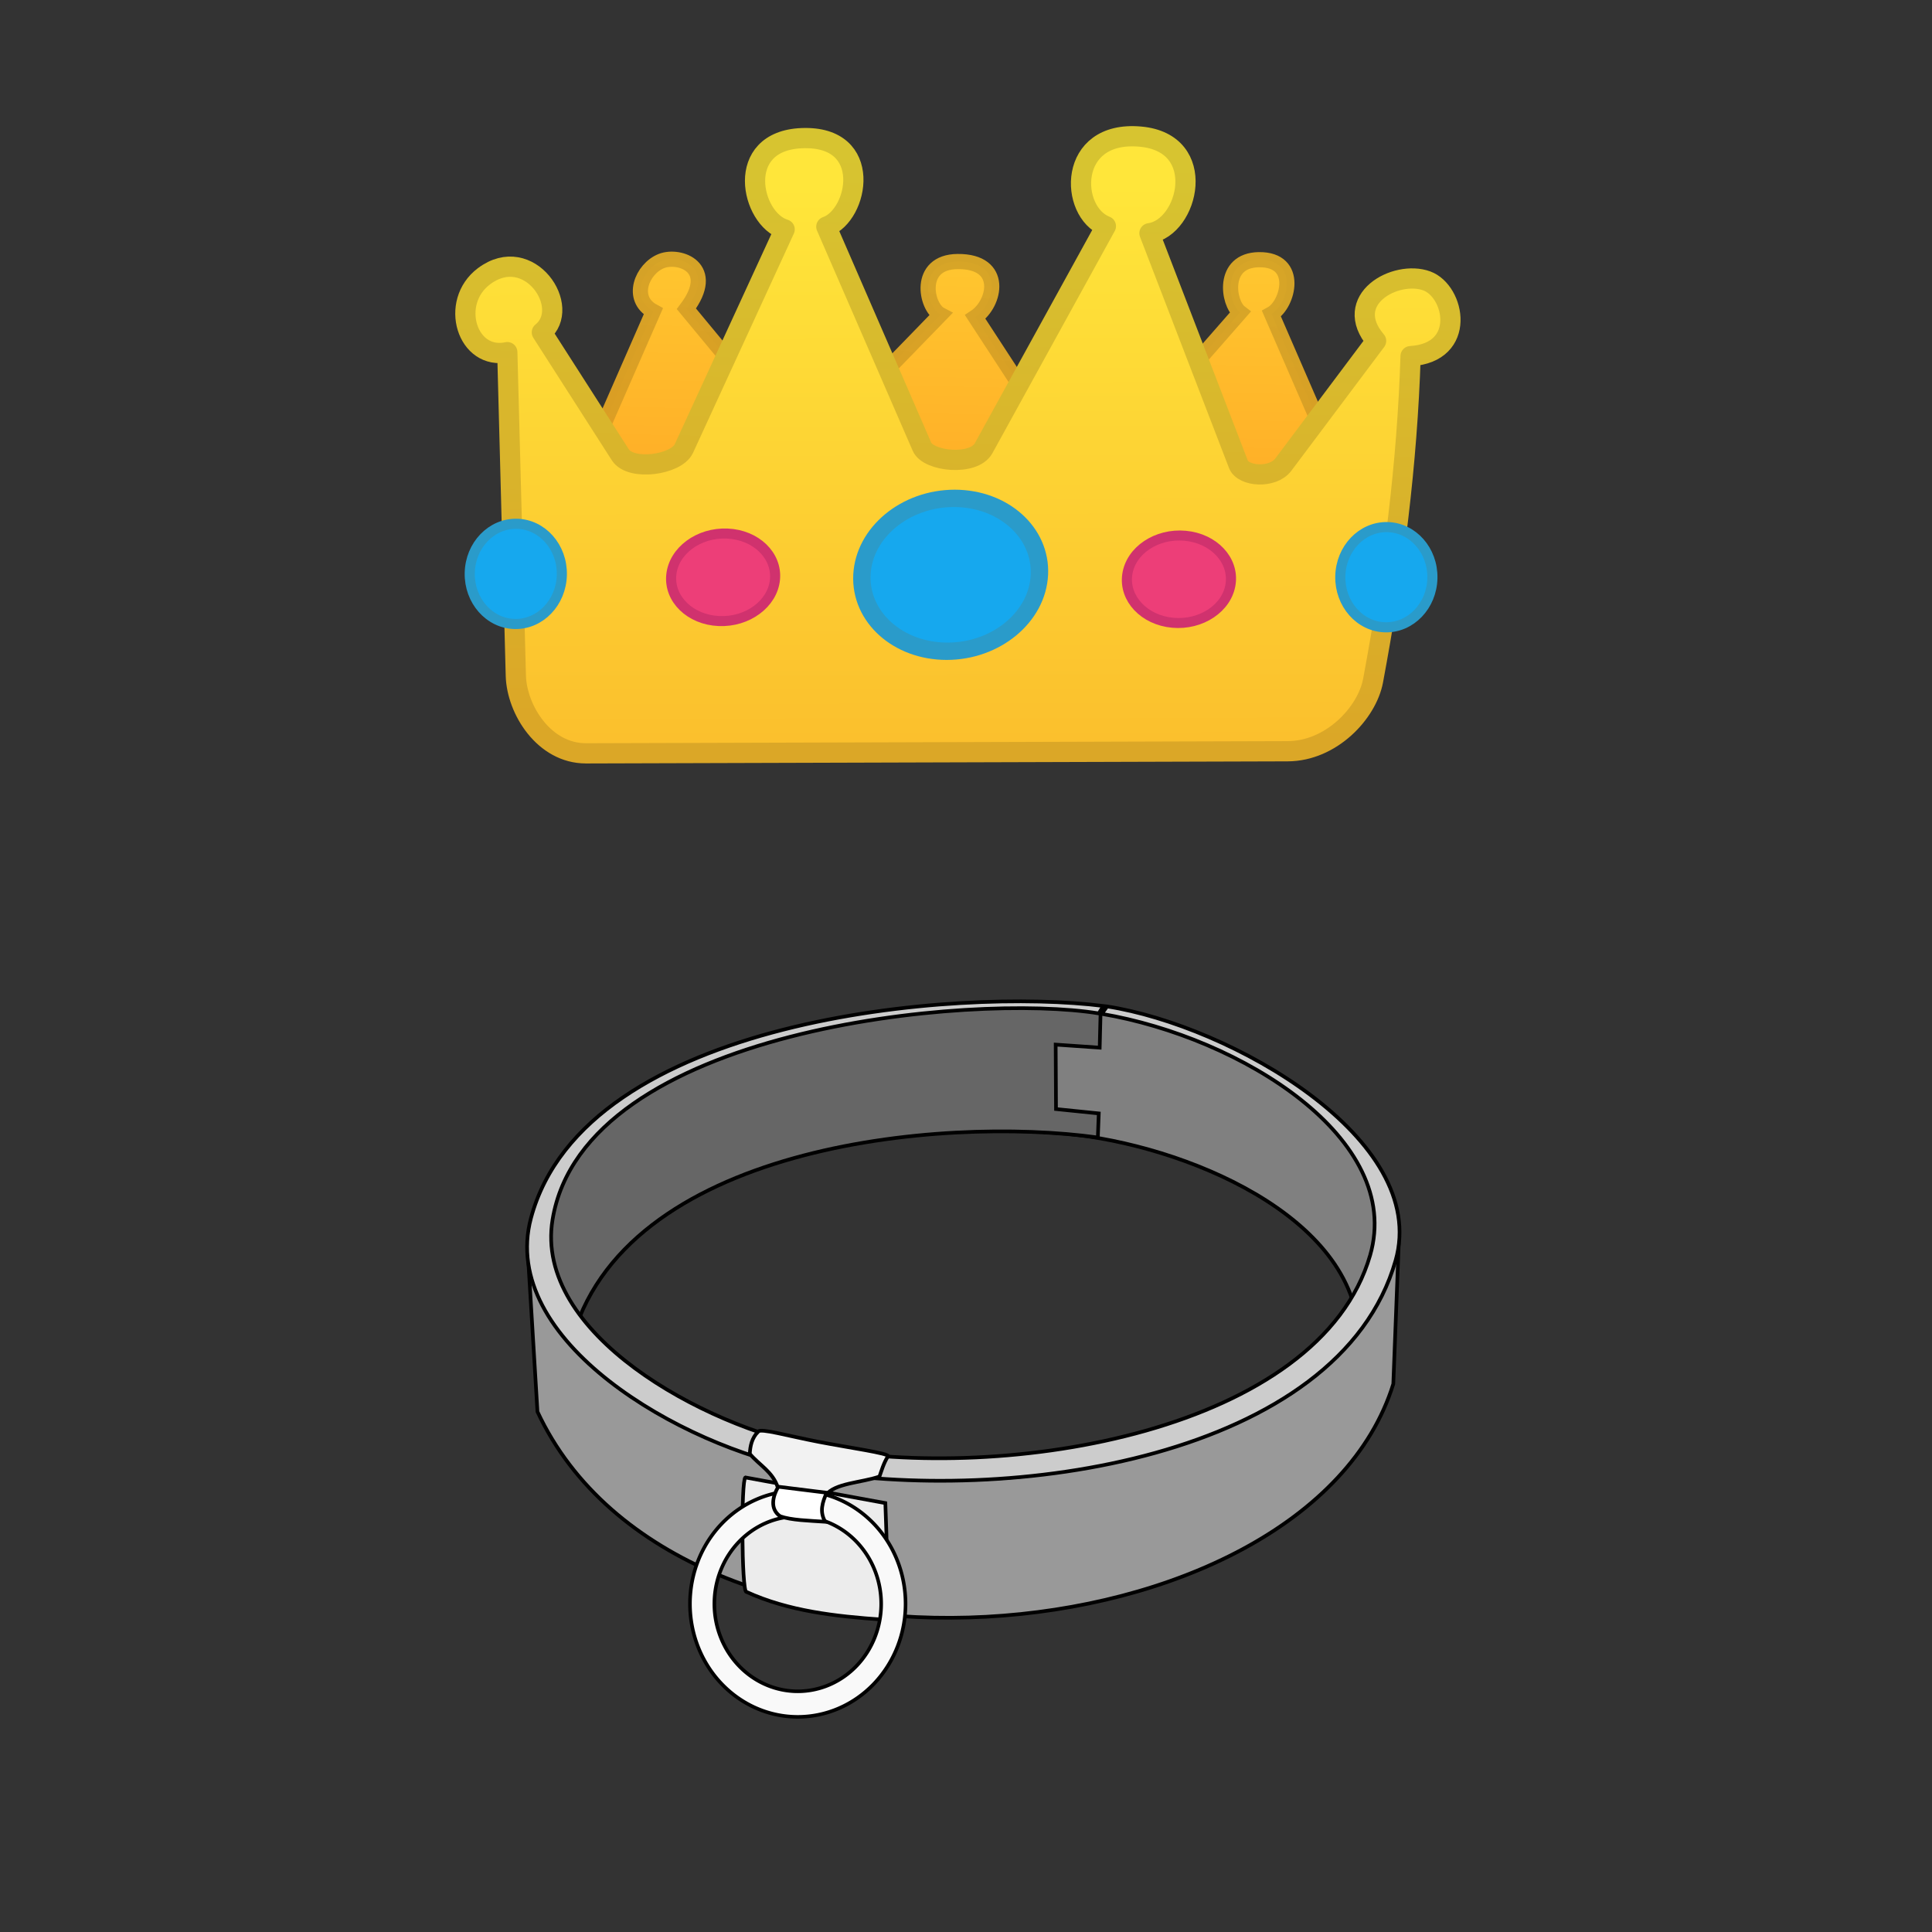 <svg version="1.1" viewBox="0 0 64 64" xmlns="http://www.w3.org/2000/svg">
 <rect x="0" y="0" width="64" height="64" fill="#333333" stroke="none"/>
 <defs>
  <linearGradient id="linearGradient1132" x1="-103.03" x2="-100.88" y1="108.93" y2="87.398" gradientTransform="translate(251.43,-10.357)" gradientUnits="userSpaceOnUse">
   <stop stop-color="#ffae27" offset="0"/>
   <stop stop-color="#ffc62f" offset="1"/>
  </linearGradient>
  <linearGradient id="linearGradient1124" x1="-106.44" x2="-102.2" y1="110.76" y2="86.956" gradientTransform="translate(251.43,-10.357)" gradientUnits="userSpaceOnUse">
   <stop stop-color="#dd9c23" offset="0"/>
   <stop stop-color="#d6a527" stop-opacity=".984" offset="1"/>
  </linearGradient>
  <linearGradient id="linearGradient1027" x1="-107.08" x2="-102.91" y1="134.15" y2="79.476" gradientTransform="translate(251.43,-10.357)" gradientUnits="userSpaceOnUse">
   <stop stop-color="#fbc02d" offset="0"/>
   <stop stop-color="#ffe63a" offset="1"/>
  </linearGradient>
  <linearGradient id="linearGradient1035" x1="-98.265" x2="-92.131" y1="134.15" y2="77.704" gradientTransform="translate(251.43,-10.357)" gradientUnits="userSpaceOnUse">
   <stop stop-color="#dba727" offset="0"/>
   <stop stop-color="#d7c430" offset="1"/>
  </linearGradient>
 </defs>
 <g transform="matrix(.478 0 0 .478 16.459 28.811)" stroke="#000">
  <g fill-rule="evenodd" stroke-width=".254">
   <path d="m38.022 18.204c7.54 0.255 19.923 4.65 21.537 12.614 0.068 0.339 2.246-7.575 2.246-7.575-2.165-5.175-8.674-12.718-23.558-13.93z" fill="#808080"/>
   <path d="m2.114 26.03 0.7 11.528c9.847 21.096 53.306 17.446 59.312-1.926l0.408-10.56c-9.794 23.284-51.457 22.246-60.42 0.959z" fill="#999"/>
   <path d="m5.124 32.872c3.471-13.74 25.536-15.842 36.525-14.315l0.064-1.669-2.963-0.302-0.023-4.467 3.05 0.212 0.065-2.568c-15.403-1.635-33.838 2.873-37.873 12.26-1.198 4.305-0.419 7.75 1.155 10.85z" fill="#666"/>
   <path d="m17.224 42.116c-0.299 0.128-0.266 7.927 0.064 7.927 2.893 1.328 6.154 1.697 9.469 1.926 0.409-2.706 0.262-5.286 0.166-8.076z" fill="#ececec"/>
   <path d="m41.713 9.956c-8.761-1.435-35.676 1-37.854 14.296-1.291 7.88 10.403 14.296 18.25 15.788 13.248 2.518 34.908-1.177 38.413-13.33 2.33-8.08-8.944-15.08-18.6-16.722l0.37-0.514c8.527 1.324 22.388 9.17 19.993 17.599-3.895 13.705-26.895 17.042-40.91 14.48-8.628-1.576-21.282-8.94-19.011-17.411 3.736-13.943 29.65-15.972 39.67-14.7z" fill="#ccc"/>
   <path d="m18.107 38.938c-0.443 0.455-0.552 1.006-0.578 1.54 0.647 0.776 1.583 1.231 1.942 2.328l3.322 0.545c0.609-0.85 2.482-0.867 3.723-1.3 0.15-0.417 0.278-0.906 0.594-1.412 0.028-0.2-2.61-0.569-4.793-0.988-2.201-0.423-4.03-0.96-4.21-0.713z" fill="#f2f2f2"/>
  </g>
  <path d="m20.854 43.04a7.47 7.833 0 0 0-7.471 7.834 7.47 7.833 0 0 0 7.47 7.834 7.47 7.833 0 0 0 7.47-7.834 7.47 7.833 0 0 0-7.47-7.833zm0 1.773a5.78 6.061 0 0 1 5.78 6.061 5.78 6.061 0 0 1-5.78 6.062 5.78 6.061 0 0 1-5.78-6.062 5.78 6.061 0 0 1 5.78-6.061z" fill="#f9f9f9" stroke-linecap="round" stroke-linejoin="round" stroke-width=".247"/>
  <path d="m19.503 42.758c-0.373 0.638-0.61 1.528 0.13 2.048 0.769 0.274 1.976 0.303 3.123 0.38-0.412-0.712-0.187-1.36 0.101-2.011z" fill="#fff" fill-rule="evenodd" stroke-width=".254"/>
 </g>
 <g transform="matrix(.334 -.026 .026 .334 -20.306 -13.082)">
  <path d="m109.44 98.034 9.975-18.688c-2.228-1.439-0.773-4.303 1.187-4.902 1.844-0.564 5.484 1.066 2.096 4.902l10.67 15.152 14.332-12.627c-1.409-0.884-1.9-5.377 2.091-5.104 4.674 0.32 3.39 4.462 1.319 5.609l9.66 17.678 16.478-16.099c-1.129-1.01-1.421-5.295 2.263-5.057 4.064 0.263 2.542 4.659 0.83 5.435l7.134 20.708z" fill="url(#linearGradient1132)" stroke="url(#linearGradient1124)" stroke-width="1.5"/>
  <g stroke-linecap="round" stroke-linejoin="round">
   <path d="m109.38 122.4 69.195 5.177c4.306 0.322 8.119-3.166 8.965-6.313 2.838-10.565 5.03-21.129 6.187-31.694 5.596 0.092 4.868-6.056 2.175-7.291-2.972-1.362-8.605 1.18-5.458 5.524l-10.102 11.49c-1.15 1.308-4.048 0.866-4.419-0.379l-6.996-23.463c3.875-0.217 6.602-8.457-0.159-9.596-7.178-1.21-7.575 6.892-4.083 8.563l-13.763 20.961c-1.105 1.683-5.535 0.894-6.061-0.631l-7.739-22.424c3.243-0.845 5.436-8.633-1.722-8.914-6.763-0.265-5.647 7.601-2.408 8.861l-11.617 20.834c-0.862 1.546-5.397 1.836-6.313 0.126l-6.796-12.672c3.235-2.199-0.559-8.978-5.279-5.971-3.645 2.322-2.311 8.201 1.721 7.657l-1.641 31.946c-0.174 3.394 2.212 7.901 6.314 8.207z" fill="url(#linearGradient1027)" stroke="url(#linearGradient1035)" stroke-width="2"/>
   <g fill="#16a8ee" stroke="#2a9bca">
    <ellipse transform="rotate(5.659)" cx="113.61" cy="93.422" rx="4.554" ry="4.955"/>
    <ellipse transform="rotate(5.659)" cx="199.68" cy="91.936" rx="4.554" ry="4.955"/>
    <ellipse transform="matrix(.997 .078 -.125 .992 0 0)" cx="159.18" cy="95.95" rx="8.774" ry="7.569" stroke-width="1.716"/>
   </g>
   <ellipse transform="matrix(.993 .122 -.172 .985 0 0)" cx="140.77" cy="90.278" rx="5.129" ry="4.346" fill="#ed3e78" stroke="#d0326e" stroke-width=".994"/>
   <ellipse transform="matrix(.986 .168 -.217 .976 0 0)" cx="189.17" cy="79.926" rx="5.129" ry="4.346" fill="#ed3e78" stroke="#d0326e" stroke-width=".994"/>
  </g>
 </g>
</svg>
